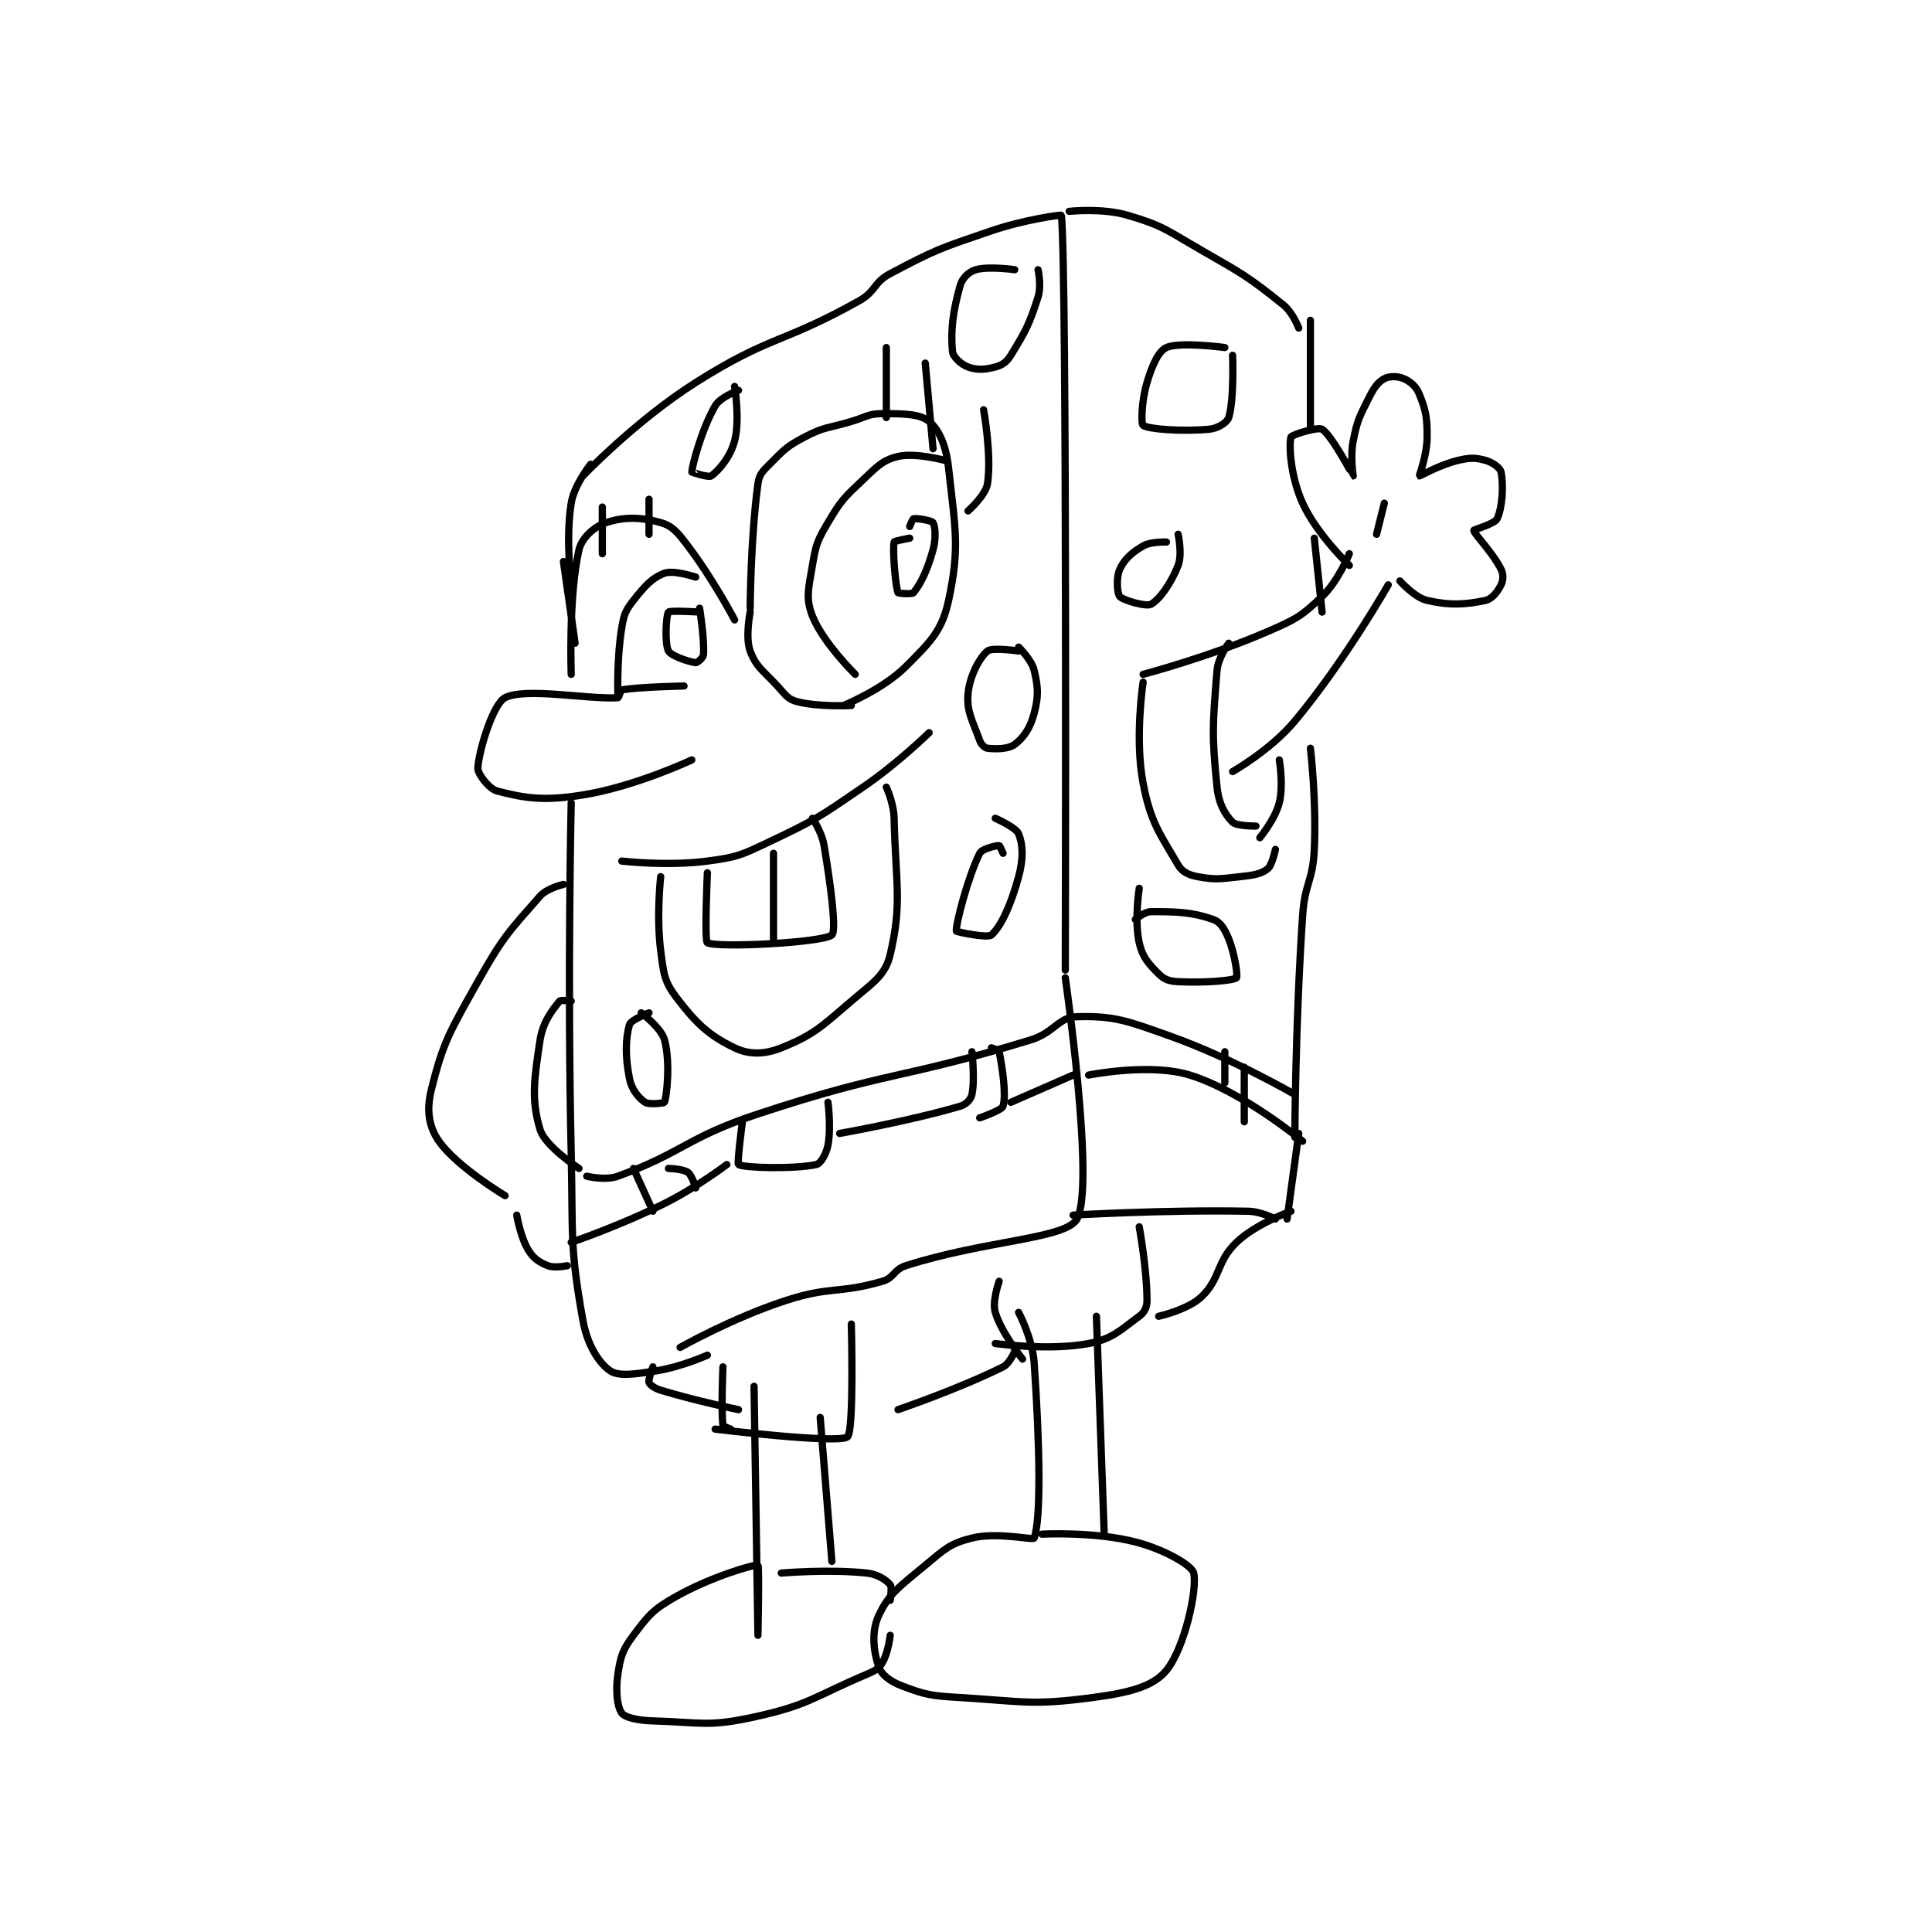 <?xml version="1.0" encoding="utf-8"?>
<!DOCTYPE svg PUBLIC "-//W3C//DTD SVG 1.1//EN" "http://www.w3.org/Graphics/SVG/1.1/DTD/svg11.dtd">
<svg viewBox="0 0 800 800" preserveAspectRatio="xMinYMin meet" xmlns="http://www.w3.org/2000/svg" version="1.1">
<g fill="none" stroke="black" stroke-linecap="round" stroke-linejoin="round" stroke-width="1.863">
<g transform="translate(178.526,87.52) scale(1.611) translate(-139,-55)">
<path id="0" d="M178 123 C178 123 191.634 108.739 207 99 C226.224 86.816 229.194 89.091 249 78 C253.391 75.541 252.655 73.3 257 71 C268.811 64.747 269.892 64.469 283 60 C291.532 57.091 300.983 55.831 301 56 C302.492 70.92 302 250 302 250 "/>
<path id="1" d="M303 55 C303 55 311.444 54.072 318 56 C327.279 58.729 328.012 59.832 337 65 C347.801 71.21 348.924 71.739 358 79 C360.481 80.984 362 85 362 85 "/>
<path id="2" d="M322 174 C322 174 338.974 169.533 354 163 C361.318 159.818 362.615 159.129 368 154 C372.169 150.029 375 143 375 143 "/>
<path id="3" d="M344 166 C344 166 341.269 169.687 341 173 C339.887 186.721 339.606 189.408 341 203 C341.437 207.263 343.046 210.046 345 212 C346.052 213.052 351 213 351 213 "/>
<path id="4" d="M345 199 C345 199 354.788 193.455 361 186 C373.976 170.429 385 151 385 151 "/>
<path id="5" d="M375 146 C375 146 366.617 137.957 363 130 C359.904 123.189 359.429 115.171 360 113 C360.145 112.45 366.916 110.323 368 111 C370.488 112.555 375.961 122.986 376 123 C376.01 123.004 375.186 118.07 376 114 C377.067 108.663 377.535 107.93 380 103 C381.327 100.346 382.291 98.949 384 98 C385.261 97.3 387.479 97.324 389 98 C390.757 98.781 392.199 99.996 393 102 C394.689 106.222 395 107.88 395 113 C395 117.655 392.909 122.932 393 123 C393.115 123.087 398.18 120.134 403 119 C406.083 118.275 407.361 118.28 410 119 C411.816 119.495 413.786 120.929 414 122 C414.665 125.326 414.38 131.044 413 134 C412.358 135.375 406.982 136.77 407 137 C407.073 137.954 411.766 142.532 414 147 C414.662 148.324 414.583 149.834 414 151 C413.126 152.749 411.689 154.644 410 155 C404.768 156.101 400.865 156.333 395 155 C391.819 154.277 388 150 388 150 "/>
<path id="6" d="M384 130 L382 138 "/>
<path id="7" d="M365 83 L365 111 "/>
<path id="8" d="M366 139 L368 158 "/>
<path id="9" d="M365 193 C365 193 366.589 206.343 366 219 C365.611 227.359 363.573 227.521 363 236 C361.097 264.162 361 293 361 293 "/>
<path id="10" d="M302 252 C302 252 309.729 305.464 305 314 C302.149 319.146 281.599 319.408 261 326 C257.865 327.003 258.058 329.112 255 330 C243.704 333.28 241.741 331.162 230 335 C216.369 339.456 203 347 203 347 "/>
<path id="11" d="M362 292 L359 314 "/>
<path id="12" d="M204 177 C204 177 192.425 177.219 188 178 C187.63 178.065 187.295 179.98 187 180 C179.441 180.504 163.383 177.308 158 180 C155.03 181.485 151.423 192.92 151 198 C150.873 199.526 153.847 203.442 156 204 C163.31 205.895 168.011 206.598 178 205 C191.465 202.846 206 196 206 196 "/>
<path id="13" d="M221 157 C221 157 221.092 139.119 223 125 C223.32 122.635 224.133 121.867 226 120 C229.735 116.265 230.31 115.457 235 113 C240.22 110.266 240.963 110.811 247 109 C250.933 107.82 251.325 107 255 107 C260.513 107 264.617 107.037 267 109 C269.599 111.14 271.377 115.269 272 121 C273.688 136.534 274.964 141.257 272 155 C270.311 162.83 267.355 165.645 261 172 C255.099 177.901 245 182 245 182 "/>
<path id="14" d="M217 160 C217 160 211.476 149.522 205 141 C202.393 137.57 201.117 135.891 198 135 C192.993 133.569 188.59 133.47 184 135 C180.94 136.02 177.722 138.869 177 142 C174.278 153.796 175 174 175 174 "/>
<path id="15" d="M271 119 C271 119 263.424 116.947 259 118 C255.078 118.934 253.708 120.498 250 124 C245.098 128.63 244.375 129.288 241 135 C238.236 139.678 237.89 140.661 237 146 C236.008 151.949 235.195 154.406 237 159 C239.682 165.827 248 174 248 174 "/>
<path id="16" d="M207 149 C207 149 201.317 147.131 199 148 C195.772 149.211 193.918 151.286 191 155 C188.945 157.615 188.573 158.565 188 162 C186.689 169.863 187 179 187 179 "/>
<path id="17" d="M188 222 C188 222 199.674 223.359 210 222 C217.819 220.971 218.692 220.471 226 217 C238.19 211.21 238.704 210.714 250 203 C258.94 196.895 267 189 267 189 "/>
<path id="18" d="M210 225 C210 225 209.209 242.604 210 243 C212.725 244.363 239.636 242.97 242 241 C243.206 239.995 241.798 228.789 240 218 C239.422 214.532 237 211 237 211 "/>
<path id="19" d="M227 220 L227 242 "/>
<path id="20" d="M198 226 C198 226 196.855 236.129 198 245 C198.754 250.844 198.866 252.876 202 257 C207.085 263.691 210.35 266.798 217 270 C220.754 271.807 224.66 271.736 229 270 C237.246 266.702 239.179 264.703 247 258 C252.609 253.193 255.731 251.422 257 246 C260.118 232.678 258.392 227.835 258 211 C257.91 207.127 256 203 256 203 "/>
<path id="21" d="M256 90 L256 108 "/>
<path id="22" d="M266 94 L268 116 "/>
<path id="23" d="M281 106 C281 106 283.124 117.692 282 125 C281.536 128.013 277 132 277 132 "/>
<path id="24" d="M195 129 L195 138 "/>
<path id="25" d="M183 131 L183 143 "/>
<path id="26" d="M173 145 L176 166 "/>
<path id="27" d="M180 120 C180 120 175.762 125.275 175 130 C173.519 139.182 175 151 175 151 "/>
<path id="28" d="M175 207 C175 207 173.988 252.132 175 297 C175.484 318.471 174.56 320.734 178 340 C179.126 346.306 182.059 350.988 185 353 C187.22 354.519 191.406 353.895 197 353 C203.359 351.983 210 349 210 349 "/>
<path id="29" d="M173 228 C173 228 168.829 228.921 167 231 C159.029 240.058 157.436 241.508 151 253 C143.783 265.888 142.041 268.531 139 281 C137.77 286.044 138.417 290.329 141 294 C145.655 300.615 158 308 158 308 "/>
<path id="30" d="M357 196 C357 196 358.136 202.454 357 207 C355.941 211.236 352 216 352 216 "/>
<path id="31" d="M322 176 C322 176 319.789 190.453 322 202 C323.932 212.092 326.318 214.974 331 223 C332.055 224.809 333.683 225.565 336 226 C340.583 226.859 341.774 226.581 347 226 C350.431 225.619 352.268 225.347 354 224 C355.192 223.073 356 219 356 219 "/>
<path id="32" d="M175 258 C175 258 172.306 257.617 172 258 C170.212 260.235 167.715 263.282 167 268 C165.472 278.086 164.675 283.326 167 291 C168.317 295.347 177 301 177 301 "/>
<path id="33" d="M161 313 C161 313 161.952 318.672 164 322 C165.336 324.171 166.744 325.098 169 326 C170.709 326.683 174 326 174 326 "/>
<path id="34" d="M179 303 C179 303 183.765 304.176 187 303 C203.91 296.851 204.605 293.074 223 287 C256.986 275.778 259.005 278.364 293 268 C299.203 266.109 300.161 262.134 305 262 C314.49 261.736 317.872 263.026 329 267 C345.121 272.758 361 282 361 282 "/>
<path id="35" d="M219 289 C219 289 217.584 299.759 218 300 C219.549 300.897 232.524 301.19 238 300 C239.119 299.757 240.565 297.317 241 295 C241.859 290.417 241 284 241 284 "/>
<path id="36" d="M244 292 C244 292 262.046 288.81 275 285 C276.521 284.553 277.728 283.269 278 282 C278.821 278.169 278 271 278 271 "/>
<path id="37" d="M283 270 C283 270 284.923 270.616 285 271 C285.778 274.89 286.886 281.987 286 285 C285.692 286.048 280 288 280 288 "/>
<path id="38" d="M288 284 L304 277 "/>
<path id="39" d="M308 277 C308 277 323.707 273.818 334 277 C347.561 281.192 363 294 363 294 "/>
<path id="40" d="M343 271 L343 279 "/>
<path id="41" d="M348 275 L348 289 "/>
<path id="42" d="M215 300 C215 300 207.288 305.856 199 310 C187.555 315.723 175 320 175 320 "/>
<path id="43" d="M191 301 L196 312 "/>
<path id="44" d="M200 301 C200 301 203.768 301.12 205 302 C206.047 302.748 207 306 207 306 "/>
<path id="45" d="M290 338 C290 338 293.564 344.682 294 351 C295.477 372.414 295.776 391.006 294 396 C293.776 396.631 284.539 394.365 278 396 C272.381 397.405 271.034 398.805 266 403 C259.555 408.371 256.654 410.251 254 416 C252.139 420.032 252.689 425.066 254 429 C254.706 431.118 256.954 432.84 260 434 C266.221 436.37 267.583 436.546 275 437 C291.609 438.017 293.306 439.073 309 437 C318.197 435.785 324.548 434.249 328 430 C332.722 424.189 335.985 409.063 335 405 C334.508 402.971 327.36 398.887 320 397 C309.419 394.287 296 395 296 395 "/>
<path id="46" d="M312 395 L310 339 "/>
<path id="47" d="M222 357 C222 357 223 421 223 421 C223 421 223.362 403.173 223 403 C222.274 402.654 211.028 405.922 202 411 C196.114 414.311 194.95 415.733 191 421 C188.186 424.752 187.692 426.386 187 431 C186.357 435.287 186.845 439.461 188 441 C188.859 442.146 192.133 442.886 196 443 C208.462 443.366 210.13 444.59 222 442 C236.216 438.898 237.288 436.817 251 431 C253.148 430.089 254.039 429.602 255 428 C256.46 425.567 257 421 257 421 "/>
<path id="48" d="M229 405 C229 405 241.243 403.955 251 405 C253.804 405.3 255.947 406.771 257 408 C257.517 408.604 257 412 257 412 "/>
<path id="49" d="M242 402 L239 365 "/>
<path id="50" d="M284 346 C284 346 297.758 347.938 308 346 C314.113 344.844 316.129 342.572 321 339 C322.325 338.028 323 336.698 323 335 C323 326.936 321 316 321 316 "/>
<path id="51" d="M285 330 C285 330 283.147 335.156 284 338 C285.562 343.208 291 350 291 350 "/>
<path id="52" d="M212 368 C212 368 243.578 371.868 246 370 C247.744 368.655 247 341 247 341 "/>
<path id="53" d="M216 368 C216 368 214.04 367.322 214 367 C213.517 363.133 214 352 214 352 "/>
<path id="54" d="M196 352 C196 352 194.755 355.263 195 356 C195.201 356.603 196.443 357.526 198 358 C207.283 360.825 218 363 218 363 "/>
<path id="55" d="M360 312 C360 312 351.032 315.187 346 320 C340.796 324.977 341.962 329.286 337 334 C333.495 337.33 326 339 326 339 "/>
<path id="56" d="M289 348 C289 348 287.725 351.137 286 352 C274.787 357.607 259 363 259 363 "/>
<path id="57" d="M304 313 C304 313 327.514 311.587 349 312 C352.362 312.065 356 314 356 314 "/>
<path id="58" d="M262 139 C262 139 258.065 139.697 258 140 C257.554 142.083 258.35 151.31 259 153 C259.075 153.194 262.599 153.49 263 153 C264.848 150.741 266.543 147.247 268 142 C268.824 139.035 268.563 135.9 268 135 C267.668 134.47 263.938 133.844 263 134 C262.741 134.043 262 136 262 136 "/>
<path id="59" d="M208 158 C208 158 200.39 157.512 200 158 C199.39 158.762 198.986 166.117 200 168 C200.686 169.274 205.297 170.811 207 171 C207.413 171.046 208.948 169.722 209 169 C209.287 164.981 208 157 208 157 "/>
<path id="60" d="M221 158 C221 158 219.702 164.476 221 168 C222.503 172.08 224.252 172.94 228 177 C230.088 179.262 230.648 180.381 233 181 C238.544 182.459 247 182 247 182 "/>
<path id="61" d="M343 90 C343 90 331.442 88.451 328 90 C325.924 90.934 324.324 94.586 323 99 C321.575 103.75 321.456 109.592 322 110 C323.331 110.998 332.012 111.635 339 111 C341.179 110.802 343.596 109.278 344 108 C345.438 103.446 345 92 345 92 "/>
<path id="62" d="M286 220 C286 220 285.147 218 285 218 C284.267 218 280.592 218.815 280 220 C276.973 226.055 273.775 238.423 274 240 C274.027 240.188 281.997 241.877 283 241 C285.483 238.827 288.075 233.15 290 226 C291.254 221.342 291.146 217.865 290 215 C289.333 213.333 284 211 284 211 "/>
<path id="63" d="M195 261 C195 261 190.347 262.82 190 264 C188.913 267.694 188.87 272.352 190 278 C190.549 280.743 192.327 282.884 194 284 C195.046 284.697 198.944 284.178 199 284 C199.569 282.178 200.512 273.796 199 268 C198.191 264.897 193 261 193 261 "/>
<path id="64" d="M290 168 C290 168 283.165 167.014 282 168 C279.917 169.763 277.392 174.491 277 179 C276.598 183.629 278.214 186 280 191 C280.371 192.038 281.298 192.922 282 193 C284.178 193.242 287.323 193.258 289 192 C291.38 190.215 293.021 187.719 294 184 C295.156 179.608 295.029 177.373 294 173 C293.351 170.241 290 167 290 167 "/>
<path id="65" d="M328 140 C328 140 324.02 139.822 322 141 C319.085 142.7 317.215 144.367 316 147 C315.03 149.102 315.329 153.245 316 154 C316.873 154.982 322.756 156.663 324 156 C326.212 154.82 329.222 150.572 331 146 C332.118 143.125 331 138 331 138 "/>
<path id="66" d="M320 237 C320 237 322.322 235 324 235 C330.713 235 334.519 235.082 340 237 C341.887 237.661 342.986 239.464 344 242 C345.66 246.149 346.356 251.699 346 252 C345.127 252.738 337.741 253.337 331 253 C328.7 252.885 327.429 252.429 326 251 C323.347 248.347 321.843 246.709 321 243 C319.708 237.317 321 229 321 229 "/>
<path id="67" d="M218 101 C218 101 213.296 102.732 212 105 C208.436 111.237 206.089 120.408 206 122 C205.996 122.066 210.334 123.484 211 123 C212.955 121.578 215.917 118.15 217 114 C218.435 108.501 217 100 217 100 "/>
<path id="68" d="M289 70 C289 70 282.368 69.038 279 70 C277.268 70.495 275.541 72.106 275 74 C273.152 80.469 272.48 85.538 273 91 C273.136 92.424 275.245 94.362 277 95 C279.252 95.819 281.361 95.72 284 95 C285.816 94.505 286.928 93.755 288 92 C291.798 85.786 292.739 84.105 295 77 C295.919 74.113 295 70 295 70 "/>
</g>
</g>
</svg>
